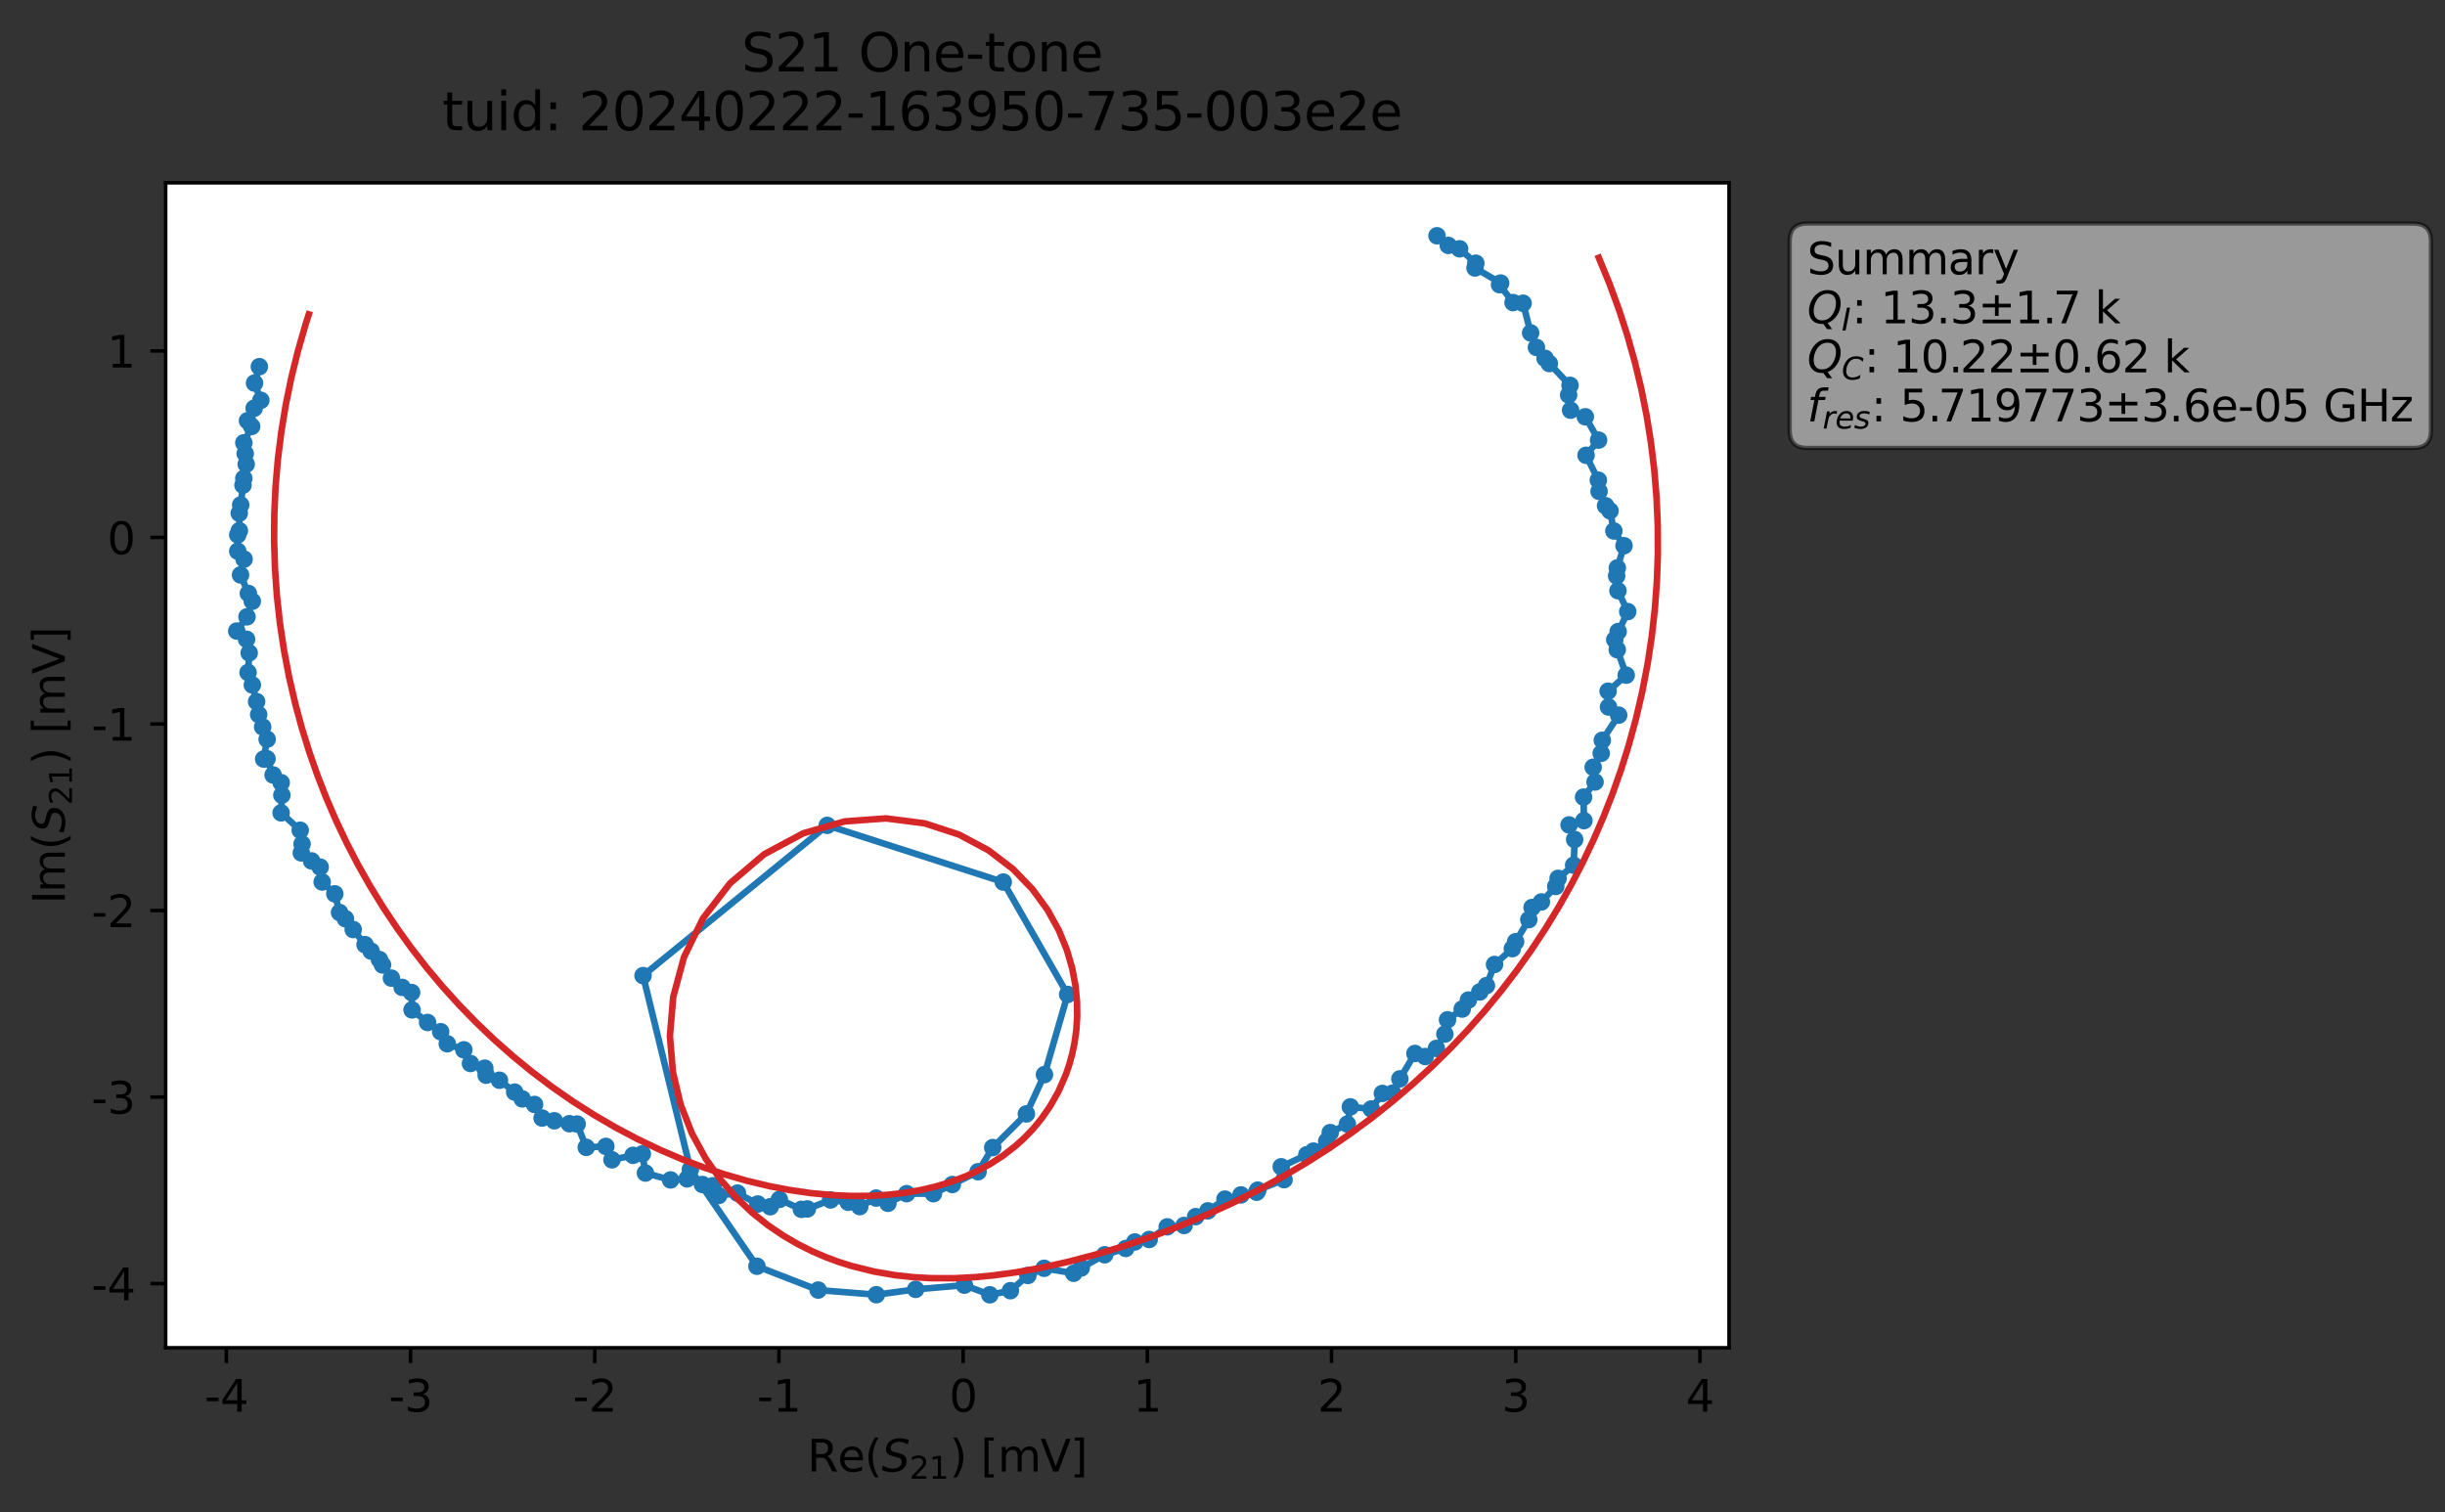 <?xml version="1.0" encoding="utf-8" standalone="no"?>
<!DOCTYPE svg PUBLIC "-//W3C//DTD SVG 1.1//EN"
  "http://www.w3.org/Graphics/SVG/1.1/DTD/svg11.dtd">
<svg xmlns:xlink="http://www.w3.org/1999/xlink" width="558.524pt" height="345.428pt" viewBox="0 0 558.524 345.428" xmlns="http://www.w3.org/2000/svg" version="1.1">
 <rect x="0" y="0" width="558.524" height="345.428" fill="#333333" stroke="none"/>
 <defs>
  <style type="text/css">*{stroke-linejoin: round; stroke-linecap: butt}</style>
 </defs>
 <g id="figure_1">
  <g id="patch_1">
   <path d="M 0 345.428 
L 558.524 345.428 
L 558.524 -0 
L 0 -0 
L 0 345.428 
z
" style="fill: none; opacity: 0"/>
  </g>
  <g id="axes_1">
   <g id="patch_2">
    <path d="M 37.848 307.872 
L 394.968 307.872 
L 394.968 41.76 
L 37.848 41.76 
z
" style="fill: #ffffff"/>
   </g>
   <g id="matplotlib.axis_1">
    <g id="xtick_1">
     <g id="line2d_1">
      <defs>
       <path id="m5b43b25c8e" d="M 0 0 
L 0 3.5 
" style="stroke: #000000; stroke-width: 0.8"/>
      </defs>
      <g>
       <use xlink:href="#m5b43b25c8e" x="51.704" y="307.872" style="stroke: #000000; stroke-width: 0.8"/>
      </g>
     </g>
     <g id="text_1">
      <!-- -4 -->
      <g transform="translate(46.719 322.47) scale(0.1 -0.1)">
       <defs>
        <path id="DejaVuSans-2d" d="M 313 2009 
L 1997 2009 
L 1997 1497 
L 313 1497 
L 313 2009 
z
" transform="scale(0.016)"/>
        <path id="DejaVuSans-34" d="M 2419 4116 
L 825 1625 
L 2419 1625 
L 2419 4116 
z
M 2253 4666 
L 3047 4666 
L 3047 1625 
L 3713 1625 
L 3713 1100 
L 3047 1100 
L 3047 0 
L 2419 0 
L 2419 1100 
L 313 1100 
L 313 1709 
L 2253 4666 
z
" transform="scale(0.016)"/>
       </defs>
       <use xlink:href="#DejaVuSans-2d"/>
       <use xlink:href="#DejaVuSans-34" x="36.084"/>
      </g>
     </g>
    </g>
    <g id="xtick_2">
     <g id="line2d_2">
      <g>
       <use xlink:href="#m5b43b25c8e" x="93.782" y="307.872" style="stroke: #000000; stroke-width: 0.8"/>
      </g>
     </g>
     <g id="text_2">
      <!-- -3 -->
      <g transform="translate(88.796 322.47) scale(0.1 -0.1)">
       <defs>
        <path id="DejaVuSans-33" d="M 2597 2516 
Q 3050 2419 3304 2112 
Q 3559 1806 3559 1356 
Q 3559 666 3084 287 
Q 2609 -91 1734 -91 
Q 1441 -91 1130 -33 
Q 819 25 488 141 
L 488 750 
Q 750 597 1062 519 
Q 1375 441 1716 441 
Q 2309 441 2620 675 
Q 2931 909 2931 1356 
Q 2931 1769 2642 2001 
Q 2353 2234 1838 2234 
L 1294 2234 
L 1294 2753 
L 1863 2753 
Q 2328 2753 2575 2939 
Q 2822 3125 2822 3475 
Q 2822 3834 2567 4026 
Q 2313 4219 1838 4219 
Q 1578 4219 1281 4162 
Q 984 4106 628 3988 
L 628 4550 
Q 988 4650 1302 4700 
Q 1616 4750 1894 4750 
Q 2613 4750 3031 4423 
Q 3450 4097 3450 3541 
Q 3450 3153 3228 2886 
Q 3006 2619 2597 2516 
z
" transform="scale(0.016)"/>
       </defs>
       <use xlink:href="#DejaVuSans-2d"/>
       <use xlink:href="#DejaVuSans-33" x="36.084"/>
      </g>
     </g>
    </g>
    <g id="xtick_3">
     <g id="line2d_3">
      <g>
       <use xlink:href="#m5b43b25c8e" x="135.859" y="307.872" style="stroke: #000000; stroke-width: 0.8"/>
      </g>
     </g>
     <g id="text_3">
      <!-- -2 -->
      <g transform="translate(130.874 322.47) scale(0.1 -0.1)">
       <defs>
        <path id="DejaVuSans-32" d="M 1228 531 
L 3431 531 
L 3431 0 
L 469 0 
L 469 531 
Q 828 903 1448 1529 
Q 2069 2156 2228 2338 
Q 2531 2678 2651 2914 
Q 2772 3150 2772 3378 
Q 2772 3750 2511 3984 
Q 2250 4219 1831 4219 
Q 1534 4219 1204 4116 
Q 875 4013 500 3803 
L 500 4441 
Q 881 4594 1212 4672 
Q 1544 4750 1819 4750 
Q 2544 4750 2975 4387 
Q 3406 4025 3406 3419 
Q 3406 3131 3298 2873 
Q 3191 2616 2906 2266 
Q 2828 2175 2409 1742 
Q 1991 1309 1228 531 
z
" transform="scale(0.016)"/>
       </defs>
       <use xlink:href="#DejaVuSans-2d"/>
       <use xlink:href="#DejaVuSans-32" x="36.084"/>
      </g>
     </g>
    </g>
    <g id="xtick_4">
     <g id="line2d_4">
      <g>
       <use xlink:href="#m5b43b25c8e" x="177.937" y="307.872" style="stroke: #000000; stroke-width: 0.8"/>
      </g>
     </g>
     <g id="text_4">
      <!-- -1 -->
      <g transform="translate(172.951 322.47) scale(0.1 -0.1)">
       <defs>
        <path id="DejaVuSans-31" d="M 794 531 
L 1825 531 
L 1825 4091 
L 703 3866 
L 703 4441 
L 1819 4666 
L 2450 4666 
L 2450 531 
L 3481 531 
L 3481 0 
L 794 0 
L 794 531 
z
" transform="scale(0.016)"/>
       </defs>
       <use xlink:href="#DejaVuSans-2d"/>
       <use xlink:href="#DejaVuSans-31" x="36.084"/>
      </g>
     </g>
    </g>
    <g id="xtick_5">
     <g id="line2d_5">
      <g>
       <use xlink:href="#m5b43b25c8e" x="220.014" y="307.872" style="stroke: #000000; stroke-width: 0.8"/>
      </g>
     </g>
     <g id="text_5">
      <!-- 0 -->
      <g transform="translate(216.833 322.47) scale(0.1 -0.1)">
       <defs>
        <path id="DejaVuSans-30" d="M 2034 4250 
Q 1547 4250 1301 3770 
Q 1056 3291 1056 2328 
Q 1056 1369 1301 889 
Q 1547 409 2034 409 
Q 2525 409 2770 889 
Q 3016 1369 3016 2328 
Q 3016 3291 2770 3770 
Q 2525 4250 2034 4250 
z
M 2034 4750 
Q 2819 4750 3233 4129 
Q 3647 3509 3647 2328 
Q 3647 1150 3233 529 
Q 2819 -91 2034 -91 
Q 1250 -91 836 529 
Q 422 1150 422 2328 
Q 422 3509 836 4129 
Q 1250 4750 2034 4750 
z
" transform="scale(0.016)"/>
       </defs>
       <use xlink:href="#DejaVuSans-30"/>
      </g>
     </g>
    </g>
    <g id="xtick_6">
     <g id="line2d_6">
      <g>
       <use xlink:href="#m5b43b25c8e" x="262.092" y="307.872" style="stroke: #000000; stroke-width: 0.8"/>
      </g>
     </g>
     <g id="text_6">
      <!-- 1 -->
      <g transform="translate(258.91 322.47) scale(0.1 -0.1)">
       <use xlink:href="#DejaVuSans-31"/>
      </g>
     </g>
    </g>
    <g id="xtick_7">
     <g id="line2d_7">
      <g>
       <use xlink:href="#m5b43b25c8e" x="304.169" y="307.872" style="stroke: #000000; stroke-width: 0.8"/>
      </g>
     </g>
     <g id="text_7">
      <!-- 2 -->
      <g transform="translate(300.988 322.47) scale(0.1 -0.1)">
       <use xlink:href="#DejaVuSans-32"/>
      </g>
     </g>
    </g>
    <g id="xtick_8">
     <g id="line2d_8">
      <g>
       <use xlink:href="#m5b43b25c8e" x="346.247" y="307.872" style="stroke: #000000; stroke-width: 0.8"/>
      </g>
     </g>
     <g id="text_8">
      <!-- 3 -->
      <g transform="translate(343.065 322.47) scale(0.1 -0.1)">
       <use xlink:href="#DejaVuSans-33"/>
      </g>
     </g>
    </g>
    <g id="xtick_9">
     <g id="line2d_9">
      <g>
       <use xlink:href="#m5b43b25c8e" x="388.324" y="307.872" style="stroke: #000000; stroke-width: 0.8"/>
      </g>
     </g>
     <g id="text_9">
      <!-- 4 -->
      <g transform="translate(385.143 322.47) scale(0.1 -0.1)">
       <use xlink:href="#DejaVuSans-34"/>
      </g>
     </g>
    </g>
    <g id="text_10">
     <!-- Re$(S_{21})$ [mV] -->
     <g transform="translate(184.408 336.149) scale(0.1 -0.1)">
      <defs>
       <path id="DejaVuSans-52" d="M 2841 2188 
Q 3044 2119 3236 1894 
Q 3428 1669 3622 1275 
L 4263 0 
L 3584 0 
L 2988 1197 
Q 2756 1666 2539 1819 
Q 2322 1972 1947 1972 
L 1259 1972 
L 1259 0 
L 628 0 
L 628 4666 
L 2053 4666 
Q 2853 4666 3247 4331 
Q 3641 3997 3641 3322 
Q 3641 2881 3436 2590 
Q 3231 2300 2841 2188 
z
M 1259 4147 
L 1259 2491 
L 2053 2491 
Q 2509 2491 2742 2702 
Q 2975 2913 2975 3322 
Q 2975 3731 2742 3939 
Q 2509 4147 2053 4147 
L 1259 4147 
z
" transform="scale(0.016)"/>
       <path id="DejaVuSans-65" d="M 3597 1894 
L 3597 1613 
L 953 1613 
Q 991 1019 1311 708 
Q 1631 397 2203 397 
Q 2534 397 2845 478 
Q 3156 559 3463 722 
L 3463 178 
Q 3153 47 2828 -22 
Q 2503 -91 2169 -91 
Q 1331 -91 842 396 
Q 353 884 353 1716 
Q 353 2575 817 3079 
Q 1281 3584 2069 3584 
Q 2775 3584 3186 3129 
Q 3597 2675 3597 1894 
z
M 3022 2063 
Q 3016 2534 2758 2815 
Q 2500 3097 2075 3097 
Q 1594 3097 1305 2825 
Q 1016 2553 972 2059 
L 3022 2063 
z
" transform="scale(0.016)"/>
       <path id="DejaVuSans-28" d="M 1984 4856 
Q 1566 4138 1362 3434 
Q 1159 2731 1159 2009 
Q 1159 1288 1364 580 
Q 1569 -128 1984 -844 
L 1484 -844 
Q 1016 -109 783 600 
Q 550 1309 550 2009 
Q 550 2706 781 3412 
Q 1013 4119 1484 4856 
L 1984 4856 
z
" transform="scale(0.016)"/>
       <path id="DejaVuSans-Oblique-53" d="M 3859 4513 
L 3738 3897 
Q 3422 4066 3111 4152 
Q 2800 4238 2509 4238 
Q 1944 4238 1609 3991 
Q 1275 3744 1275 3334 
Q 1275 3109 1398 2989 
Q 1522 2869 2034 2731 
L 2413 2638 
Q 3053 2472 3303 2217 
Q 3553 1963 3553 1503 
Q 3553 797 2998 353 
Q 2444 -91 1538 -91 
Q 1166 -91 791 -17 
Q 416 56 38 206 
L 166 856 
Q 513 641 861 531 
Q 1209 422 1556 422 
Q 2147 422 2503 684 
Q 2859 947 2859 1369 
Q 2859 1650 2717 1795 
Q 2575 1941 2106 2059 
L 1728 2156 
Q 1081 2325 845 2545 
Q 609 2766 609 3163 
Q 609 3859 1145 4304 
Q 1681 4750 2541 4750 
Q 2875 4750 3203 4690 
Q 3531 4631 3859 4513 
z
" transform="scale(0.016)"/>
       <path id="DejaVuSans-29" d="M 513 4856 
L 1013 4856 
Q 1481 4119 1714 3412 
Q 1947 2706 1947 2009 
Q 1947 1309 1714 600 
Q 1481 -109 1013 -844 
L 513 -844 
Q 928 -128 1133 580 
Q 1338 1288 1338 2009 
Q 1338 2731 1133 3434 
Q 928 4138 513 4856 
z
" transform="scale(0.016)"/>
       <path id="DejaVuSans-20" transform="scale(0.016)"/>
       <path id="DejaVuSans-5b" d="M 550 4863 
L 1875 4863 
L 1875 4416 
L 1125 4416 
L 1125 -397 
L 1875 -397 
L 1875 -844 
L 550 -844 
L 550 4863 
z
" transform="scale(0.016)"/>
       <path id="DejaVuSans-6d" d="M 3328 2828 
Q 3544 3216 3844 3400 
Q 4144 3584 4550 3584 
Q 5097 3584 5394 3201 
Q 5691 2819 5691 2113 
L 5691 0 
L 5113 0 
L 5113 2094 
Q 5113 2597 4934 2840 
Q 4756 3084 4391 3084 
Q 3944 3084 3684 2787 
Q 3425 2491 3425 1978 
L 3425 0 
L 2847 0 
L 2847 2094 
Q 2847 2600 2669 2842 
Q 2491 3084 2119 3084 
Q 1678 3084 1418 2786 
Q 1159 2488 1159 1978 
L 1159 0 
L 581 0 
L 581 3500 
L 1159 3500 
L 1159 2956 
Q 1356 3278 1631 3431 
Q 1906 3584 2284 3584 
Q 2666 3584 2933 3390 
Q 3200 3197 3328 2828 
z
" transform="scale(0.016)"/>
       <path id="DejaVuSans-56" d="M 1831 0 
L 50 4666 
L 709 4666 
L 2188 738 
L 3669 4666 
L 4325 4666 
L 2547 0 
L 1831 0 
z
" transform="scale(0.016)"/>
       <path id="DejaVuSans-5d" d="M 1947 4863 
L 1947 -844 
L 622 -844 
L 622 -397 
L 1369 -397 
L 1369 4416 
L 622 4416 
L 622 4863 
L 1947 4863 
z
" transform="scale(0.016)"/>
      </defs>
      <use xlink:href="#DejaVuSans-52" transform="translate(0 0.016)"/>
      <use xlink:href="#DejaVuSans-65" transform="translate(69.482 0.016)"/>
      <use xlink:href="#DejaVuSans-28" transform="translate(131.006 0.016)"/>
      <use xlink:href="#DejaVuSans-Oblique-53" transform="translate(170.02 0.016)"/>
      <use xlink:href="#DejaVuSans-32" transform="translate(233.496 -16.391) scale(0.7)"/>
      <use xlink:href="#DejaVuSans-31" transform="translate(278.032 -16.391) scale(0.7)"/>
      <use xlink:href="#DejaVuSans-29" transform="translate(325.303 0.016)"/>
      <use xlink:href="#DejaVuSans-20" transform="translate(364.316 0.016)"/>
      <use xlink:href="#DejaVuSans-5b" transform="translate(396.104 0.016)"/>
      <use xlink:href="#DejaVuSans-6d" transform="translate(435.117 0.016)"/>
      <use xlink:href="#DejaVuSans-56" transform="translate(532.529 0.016)"/>
      <use xlink:href="#DejaVuSans-5d" transform="translate(600.938 0.016)"/>
     </g>
    </g>
   </g>
   <g id="matplotlib.axis_2">
    <g id="ytick_1">
     <g id="line2d_10">
      <defs>
       <path id="m458cf217fd" d="M 0 0 
L -3.5 0 
" style="stroke: #000000; stroke-width: 0.8"/>
      </defs>
      <g>
       <use xlink:href="#m458cf217fd" x="37.848" y="293.22" style="stroke: #000000; stroke-width: 0.8"/>
      </g>
     </g>
     <g id="text_11">
      <!-- -4 -->
      <g transform="translate(20.878 297.019) scale(0.1 -0.1)">
       <use xlink:href="#DejaVuSans-2d"/>
       <use xlink:href="#DejaVuSans-34" x="36.084"/>
      </g>
     </g>
    </g>
    <g id="ytick_2">
     <g id="line2d_11">
      <g>
       <use xlink:href="#m458cf217fd" x="37.848" y="250.608" style="stroke: #000000; stroke-width: 0.8"/>
      </g>
     </g>
     <g id="text_12">
      <!-- -3 -->
      <g transform="translate(20.878 254.408) scale(0.1 -0.1)">
       <use xlink:href="#DejaVuSans-2d"/>
       <use xlink:href="#DejaVuSans-33" x="36.084"/>
      </g>
     </g>
    </g>
    <g id="ytick_3">
     <g id="line2d_12">
      <g>
       <use xlink:href="#m458cf217fd" x="37.848" y="207.997" style="stroke: #000000; stroke-width: 0.8"/>
      </g>
     </g>
     <g id="text_13">
      <!-- -2 -->
      <g transform="translate(20.878 211.796) scale(0.1 -0.1)">
       <use xlink:href="#DejaVuSans-2d"/>
       <use xlink:href="#DejaVuSans-32" x="36.084"/>
      </g>
     </g>
    </g>
    <g id="ytick_4">
     <g id="line2d_13">
      <g>
       <use xlink:href="#m458cf217fd" x="37.848" y="165.385" style="stroke: #000000; stroke-width: 0.8"/>
      </g>
     </g>
     <g id="text_14">
      <!-- -1 -->
      <g transform="translate(20.878 169.184) scale(0.1 -0.1)">
       <use xlink:href="#DejaVuSans-2d"/>
       <use xlink:href="#DejaVuSans-31" x="36.084"/>
      </g>
     </g>
    </g>
    <g id="ytick_5">
     <g id="line2d_14">
      <g>
       <use xlink:href="#m458cf217fd" x="37.848" y="122.773" style="stroke: #000000; stroke-width: 0.8"/>
      </g>
     </g>
     <g id="text_15">
      <!-- 0 -->
      <g transform="translate(24.486 126.572) scale(0.1 -0.1)">
       <use xlink:href="#DejaVuSans-30"/>
      </g>
     </g>
    </g>
    <g id="ytick_6">
     <g id="line2d_15">
      <g>
       <use xlink:href="#m458cf217fd" x="37.848" y="80.161" style="stroke: #000000; stroke-width: 0.8"/>
      </g>
     </g>
     <g id="text_16">
      <!-- 1 -->
      <g transform="translate(24.486 83.961) scale(0.1 -0.1)">
       <use xlink:href="#DejaVuSans-31"/>
      </g>
     </g>
    </g>
    <g id="text_17">
     <!-- Im$(S_{21})$ [mV] -->
     <g transform="translate(14.798 206.466) rotate(-90) scale(0.1 -0.1)">
      <defs>
       <path id="DejaVuSans-49" d="M 628 4666 
L 1259 4666 
L 1259 0 
L 628 0 
L 628 4666 
z
" transform="scale(0.016)"/>
      </defs>
      <use xlink:href="#DejaVuSans-49" transform="translate(0 0.016)"/>
      <use xlink:href="#DejaVuSans-6d" transform="translate(25.867 0.016)"/>
      <use xlink:href="#DejaVuSans-28" transform="translate(123.279 0.016)"/>
      <use xlink:href="#DejaVuSans-Oblique-53" transform="translate(162.293 0.016)"/>
      <use xlink:href="#DejaVuSans-32" transform="translate(225.77 -16.391) scale(0.7)"/>
      <use xlink:href="#DejaVuSans-31" transform="translate(270.306 -16.391) scale(0.7)"/>
      <use xlink:href="#DejaVuSans-29" transform="translate(317.576 0.016)"/>
      <use xlink:href="#DejaVuSans-20" transform="translate(356.59 0.016)"/>
      <use xlink:href="#DejaVuSans-5b" transform="translate(388.377 0.016)"/>
      <use xlink:href="#DejaVuSans-6d" transform="translate(427.391 0.016)"/>
      <use xlink:href="#DejaVuSans-56" transform="translate(524.803 0.016)"/>
      <use xlink:href="#DejaVuSans-5d" transform="translate(593.211 0.016)"/>
     </g>
    </g>
   </g>
   <g id="line2d_16">
    <path d="M 328.263 53.856 
L 330.847 56.059 
L 333.428 56.838 
L 337.13 60.13 
L 336.945 61.215 
L 342.8 64.657 
L 342.548 65.032 
L 345.634 69.121 
L 347.926 69.274 
L 349.652 76.046 
L 350.975 79.36 
L 353.922 83.05 
L 358.647 88.025 
L 358.333 90.226 
L 358.779 93.703 
L 362.146 95.209 
L 365.175 100.535 
L 362.312 104.004 
L 365.114 109.687 
L 365.286 112.243 
L 366.769 115.527 
L 367.787 116.693 
L 368.668 121.293 
L 370.983 124.662 
L 369.458 129.728 
L 369.298 131.563 
L 369.594 134.929 
L 371.832 139.71 
L 368.866 146.128 
L 369.439 148.409 
L 371.485 154.228 
L 367.35 157.892 
L 367.441 161.501 
L 369.765 163.368 
L 366.021 169.103 
L 365.772 172.084 
L 363.938 175.26 
L 364.368 178.63 
L 361.745 182.086 
L 361.822 187.462 
L 358.435 188.439 
L 359.706 191.769 
L 359.479 197.632 
L 355.923 200.646 
L 355.389 202.489 
L 352.113 206.036 
L 349.983 207.304 
L 349.235 210.073 
L 346.222 215.125 
L 345.472 216.702 
L 341.406 220.319 
L 339.558 225.15 
L 338.026 226.602 
L 335.442 228.444 
L 334.019 230.503 
L 330.663 232.96 
L 330.059 236.224 
L 328.125 239.497 
L 325.567 241.348 
L 323.219 240.649 
L 319.78 246.448 
L 318.153 249.708 
L 315.786 249.776 
L 313.253 253.325 
L 308.469 252.844 
L 307.789 256.776 
L 303.876 258.721 
L 303.069 260.709 
L 300.041 262.95 
L 298.528 263.778 
L 292.675 266.531 
L 293.329 269.474 
L 287.317 271.871 
L 287.064 272.338 
L 283.475 272.959 
L 279.825 273.915 
L 275.93 276.6 
L 273.137 277.92 
L 270.491 279.938 
L 266.629 280.254 
L 262.516 283.142 
L 259.237 283.704 
L 257.157 285.193 
L 252.352 286.63 
L 246.997 289.638 
L 245.273 290.853 
L 238.515 289.723 
L 234.803 291.357 
L 230.812 294.836 
L 226.112 295.776 
L 220.305 293.577 
L 209.168 294.533 
L 200.187 295.754 
L 186.903 294.695 
L 172.917 289.255 
L 157.713 267.12 
L 146.895 222.863 
L 188.972 188.544 
L 229.183 201.488 
L 243.889 227.164 
L 238.593 245.477 
L 234.463 254.449 
L 226.775 262.146 
L 223.423 267.658 
L 213.236 272.68 
L 207.106 272.671 
L 202.837 274.872 
L 200.139 273.684 
L 196.398 275.628 
L 193.766 274.636 
L 189.736 274.11 
L 184.438 276.157 
L 183.057 276.25 
L 178.033 273.996 
L 175.947 275.656 
L 173.103 275.039 
L 168.468 272.549 
L 164.168 273.092 
L 162.87 270.862 
L 160.467 270.579 
L 156.962 269.295 
L 153.181 269.535 
L 147.44 267.962 
L 146.732 263.583 
L 144.615 263.916 
L 139.793 264.935 
L 138.399 261.874 
L 133.923 262.094 
L 131.838 256.773 
L 130.061 256.691 
L 123.834 255.396 
L 122.112 252.298 
L 119.304 251.022 
L 117.576 249.476 
L 114.093 246.761 
L 111.055 245.614 
L 110.75 244.006 
L 107.473 242.939 
L 105.958 239.816 
L 102.172 238.427 
L 100.666 235.679 
L 97.676 233.569 
L 94.131 230.697 
L 94.031 226.727 
L 91.859 225.547 
L 89.415 223.439 
L 86.677 219.192 
L 83.388 215.795 
L 80.686 212.337 
L 78.91 209.867 
L 77.562 208.44 
L 76.485 204.184 
L 73.591 201.472 
L 73.141 198.078 
L 71.169 196.66 
L 68.828 194.826 
L 69.005 192.805 
L 68.582 189.657 
L 64.215 185.686 
L 64.388 181.64 
L 64.24 178.79 
L 62.387 177.03 
L 60.996 173.328 
L 60.233 173.391 
L 61.025 168.867 
L 59.087 163.232 
L 58.621 160.272 
L 57.639 156.462 
L 56.671 153.621 
L 56.922 149.145 
L 56.322 146.033 
L 54.081 144.157 
L 56.42 140.906 
L 57.634 137.349 
L 56.734 135.56 
L 54.947 131.328 
L 55.759 127.727 
L 54.314 125.92 
L 54.31 122.177 
L 54.674 121.226 
L 54.655 117.233 
L 54.984 115.343 
L 55.697 109.284 
L 56.241 106.051 
L 55.701 101.157 
L 57.486 97.407 
L 56.538 96.106 
L 58.052 93.267 
L 59.589 91.442 
L 58.15 87.506 
L 59.247 83.76 
L 59.247 83.76 
" clip-path="url(#peba18173df)" style="fill: none; stroke: #1f77b4; stroke-width: 1.5; stroke-linecap: square"/>
    <defs>
     <path id="mb467f5197c" d="M 0 1.5 
C 0.398 1.5 0.779 1.342 1.061 1.061 
C 1.342 0.779 1.5 0.398 1.5 0 
C 1.5 -0.398 1.342 -0.779 1.061 -1.061 
C 0.779 -1.342 0.398 -1.5 0 -1.5 
C -0.398 -1.5 -0.779 -1.342 -1.061 -1.061 
C -1.342 -0.779 -1.5 -0.398 -1.5 0 
C -1.5 0.398 -1.342 0.779 -1.061 1.061 
C -0.779 1.342 -0.398 1.5 0 1.5 
z
" style="stroke: #1f77b4"/>
    </defs>
    <g clip-path="url(#peba18173df)">
     <use xlink:href="#mb467f5197c" x="328.263" y="53.856" style="fill: #1f77b4; stroke: #1f77b4"/>
     <use xlink:href="#mb467f5197c" x="330.847" y="56.059" style="fill: #1f77b4; stroke: #1f77b4"/>
     <use xlink:href="#mb467f5197c" x="333.428" y="56.838" style="fill: #1f77b4; stroke: #1f77b4"/>
     <use xlink:href="#mb467f5197c" x="337.13" y="60.13" style="fill: #1f77b4; stroke: #1f77b4"/>
     <use xlink:href="#mb467f5197c" x="336.945" y="61.215" style="fill: #1f77b4; stroke: #1f77b4"/>
     <use xlink:href="#mb467f5197c" x="342.8" y="64.657" style="fill: #1f77b4; stroke: #1f77b4"/>
     <use xlink:href="#mb467f5197c" x="342.548" y="65.032" style="fill: #1f77b4; stroke: #1f77b4"/>
     <use xlink:href="#mb467f5197c" x="345.634" y="69.121" style="fill: #1f77b4; stroke: #1f77b4"/>
     <use xlink:href="#mb467f5197c" x="347.926" y="69.274" style="fill: #1f77b4; stroke: #1f77b4"/>
     <use xlink:href="#mb467f5197c" x="349.652" y="76.046" style="fill: #1f77b4; stroke: #1f77b4"/>
     <use xlink:href="#mb467f5197c" x="350.975" y="79.36" style="fill: #1f77b4; stroke: #1f77b4"/>
     <use xlink:href="#mb467f5197c" x="352.944" y="81.852" style="fill: #1f77b4; stroke: #1f77b4"/>
     <use xlink:href="#mb467f5197c" x="353.922" y="83.05" style="fill: #1f77b4; stroke: #1f77b4"/>
     <use xlink:href="#mb467f5197c" x="358.647" y="88.025" style="fill: #1f77b4; stroke: #1f77b4"/>
     <use xlink:href="#mb467f5197c" x="358.333" y="90.226" style="fill: #1f77b4; stroke: #1f77b4"/>
     <use xlink:href="#mb467f5197c" x="358.779" y="93.703" style="fill: #1f77b4; stroke: #1f77b4"/>
     <use xlink:href="#mb467f5197c" x="362.146" y="95.209" style="fill: #1f77b4; stroke: #1f77b4"/>
     <use xlink:href="#mb467f5197c" x="365.175" y="100.535" style="fill: #1f77b4; stroke: #1f77b4"/>
     <use xlink:href="#mb467f5197c" x="362.312" y="104.004" style="fill: #1f77b4; stroke: #1f77b4"/>
     <use xlink:href="#mb467f5197c" x="365.114" y="109.687" style="fill: #1f77b4; stroke: #1f77b4"/>
     <use xlink:href="#mb467f5197c" x="365.286" y="112.243" style="fill: #1f77b4; stroke: #1f77b4"/>
     <use xlink:href="#mb467f5197c" x="366.769" y="115.527" style="fill: #1f77b4; stroke: #1f77b4"/>
     <use xlink:href="#mb467f5197c" x="367.787" y="116.693" style="fill: #1f77b4; stroke: #1f77b4"/>
     <use xlink:href="#mb467f5197c" x="368.668" y="121.293" style="fill: #1f77b4; stroke: #1f77b4"/>
     <use xlink:href="#mb467f5197c" x="370.983" y="124.662" style="fill: #1f77b4; stroke: #1f77b4"/>
     <use xlink:href="#mb467f5197c" x="369.458" y="129.728" style="fill: #1f77b4; stroke: #1f77b4"/>
     <use xlink:href="#mb467f5197c" x="369.298" y="131.563" style="fill: #1f77b4; stroke: #1f77b4"/>
     <use xlink:href="#mb467f5197c" x="369.594" y="134.929" style="fill: #1f77b4; stroke: #1f77b4"/>
     <use xlink:href="#mb467f5197c" x="371.832" y="139.71" style="fill: #1f77b4; stroke: #1f77b4"/>
     <use xlink:href="#mb467f5197c" x="369.645" y="144.271" style="fill: #1f77b4; stroke: #1f77b4"/>
     <use xlink:href="#mb467f5197c" x="368.866" y="146.128" style="fill: #1f77b4; stroke: #1f77b4"/>
     <use xlink:href="#mb467f5197c" x="369.439" y="148.409" style="fill: #1f77b4; stroke: #1f77b4"/>
     <use xlink:href="#mb467f5197c" x="371.485" y="154.228" style="fill: #1f77b4; stroke: #1f77b4"/>
     <use xlink:href="#mb467f5197c" x="367.35" y="157.892" style="fill: #1f77b4; stroke: #1f77b4"/>
     <use xlink:href="#mb467f5197c" x="367.441" y="161.501" style="fill: #1f77b4; stroke: #1f77b4"/>
     <use xlink:href="#mb467f5197c" x="369.765" y="163.368" style="fill: #1f77b4; stroke: #1f77b4"/>
     <use xlink:href="#mb467f5197c" x="366.021" y="169.103" style="fill: #1f77b4; stroke: #1f77b4"/>
     <use xlink:href="#mb467f5197c" x="365.772" y="172.084" style="fill: #1f77b4; stroke: #1f77b4"/>
     <use xlink:href="#mb467f5197c" x="363.938" y="175.26" style="fill: #1f77b4; stroke: #1f77b4"/>
     <use xlink:href="#mb467f5197c" x="364.368" y="178.63" style="fill: #1f77b4; stroke: #1f77b4"/>
     <use xlink:href="#mb467f5197c" x="361.745" y="182.086" style="fill: #1f77b4; stroke: #1f77b4"/>
     <use xlink:href="#mb467f5197c" x="361.822" y="187.462" style="fill: #1f77b4; stroke: #1f77b4"/>
     <use xlink:href="#mb467f5197c" x="358.435" y="188.439" style="fill: #1f77b4; stroke: #1f77b4"/>
     <use xlink:href="#mb467f5197c" x="359.706" y="191.769" style="fill: #1f77b4; stroke: #1f77b4"/>
     <use xlink:href="#mb467f5197c" x="359.479" y="197.632" style="fill: #1f77b4; stroke: #1f77b4"/>
     <use xlink:href="#mb467f5197c" x="355.923" y="200.646" style="fill: #1f77b4; stroke: #1f77b4"/>
     <use xlink:href="#mb467f5197c" x="355.389" y="202.489" style="fill: #1f77b4; stroke: #1f77b4"/>
     <use xlink:href="#mb467f5197c" x="352.113" y="206.036" style="fill: #1f77b4; stroke: #1f77b4"/>
     <use xlink:href="#mb467f5197c" x="349.983" y="207.304" style="fill: #1f77b4; stroke: #1f77b4"/>
     <use xlink:href="#mb467f5197c" x="349.235" y="210.073" style="fill: #1f77b4; stroke: #1f77b4"/>
     <use xlink:href="#mb467f5197c" x="346.222" y="215.125" style="fill: #1f77b4; stroke: #1f77b4"/>
     <use xlink:href="#mb467f5197c" x="345.472" y="216.702" style="fill: #1f77b4; stroke: #1f77b4"/>
     <use xlink:href="#mb467f5197c" x="341.406" y="220.319" style="fill: #1f77b4; stroke: #1f77b4"/>
     <use xlink:href="#mb467f5197c" x="339.558" y="225.15" style="fill: #1f77b4; stroke: #1f77b4"/>
     <use xlink:href="#mb467f5197c" x="338.026" y="226.602" style="fill: #1f77b4; stroke: #1f77b4"/>
     <use xlink:href="#mb467f5197c" x="335.442" y="228.444" style="fill: #1f77b4; stroke: #1f77b4"/>
     <use xlink:href="#mb467f5197c" x="334.019" y="230.503" style="fill: #1f77b4; stroke: #1f77b4"/>
     <use xlink:href="#mb467f5197c" x="330.663" y="232.96" style="fill: #1f77b4; stroke: #1f77b4"/>
     <use xlink:href="#mb467f5197c" x="330.059" y="236.224" style="fill: #1f77b4; stroke: #1f77b4"/>
     <use xlink:href="#mb467f5197c" x="328.125" y="239.497" style="fill: #1f77b4; stroke: #1f77b4"/>
     <use xlink:href="#mb467f5197c" x="325.567" y="241.348" style="fill: #1f77b4; stroke: #1f77b4"/>
     <use xlink:href="#mb467f5197c" x="323.219" y="240.649" style="fill: #1f77b4; stroke: #1f77b4"/>
     <use xlink:href="#mb467f5197c" x="319.78" y="246.448" style="fill: #1f77b4; stroke: #1f77b4"/>
     <use xlink:href="#mb467f5197c" x="318.153" y="249.708" style="fill: #1f77b4; stroke: #1f77b4"/>
     <use xlink:href="#mb467f5197c" x="315.786" y="249.776" style="fill: #1f77b4; stroke: #1f77b4"/>
     <use xlink:href="#mb467f5197c" x="313.253" y="253.325" style="fill: #1f77b4; stroke: #1f77b4"/>
     <use xlink:href="#mb467f5197c" x="308.469" y="252.844" style="fill: #1f77b4; stroke: #1f77b4"/>
     <use xlink:href="#mb467f5197c" x="307.789" y="256.776" style="fill: #1f77b4; stroke: #1f77b4"/>
     <use xlink:href="#mb467f5197c" x="303.876" y="258.721" style="fill: #1f77b4; stroke: #1f77b4"/>
     <use xlink:href="#mb467f5197c" x="303.069" y="260.709" style="fill: #1f77b4; stroke: #1f77b4"/>
     <use xlink:href="#mb467f5197c" x="300.041" y="262.95" style="fill: #1f77b4; stroke: #1f77b4"/>
     <use xlink:href="#mb467f5197c" x="298.528" y="263.778" style="fill: #1f77b4; stroke: #1f77b4"/>
     <use xlink:href="#mb467f5197c" x="292.675" y="266.531" style="fill: #1f77b4; stroke: #1f77b4"/>
     <use xlink:href="#mb467f5197c" x="293.329" y="269.474" style="fill: #1f77b4; stroke: #1f77b4"/>
     <use xlink:href="#mb467f5197c" x="287.317" y="271.871" style="fill: #1f77b4; stroke: #1f77b4"/>
     <use xlink:href="#mb467f5197c" x="287.064" y="272.338" style="fill: #1f77b4; stroke: #1f77b4"/>
     <use xlink:href="#mb467f5197c" x="283.475" y="272.959" style="fill: #1f77b4; stroke: #1f77b4"/>
     <use xlink:href="#mb467f5197c" x="279.825" y="273.915" style="fill: #1f77b4; stroke: #1f77b4"/>
     <use xlink:href="#mb467f5197c" x="275.93" y="276.6" style="fill: #1f77b4; stroke: #1f77b4"/>
     <use xlink:href="#mb467f5197c" x="273.137" y="277.92" style="fill: #1f77b4; stroke: #1f77b4"/>
     <use xlink:href="#mb467f5197c" x="270.491" y="279.938" style="fill: #1f77b4; stroke: #1f77b4"/>
     <use xlink:href="#mb467f5197c" x="266.629" y="280.254" style="fill: #1f77b4; stroke: #1f77b4"/>
     <use xlink:href="#mb467f5197c" x="262.516" y="283.142" style="fill: #1f77b4; stroke: #1f77b4"/>
     <use xlink:href="#mb467f5197c" x="259.237" y="283.704" style="fill: #1f77b4; stroke: #1f77b4"/>
     <use xlink:href="#mb467f5197c" x="257.157" y="285.193" style="fill: #1f77b4; stroke: #1f77b4"/>
     <use xlink:href="#mb467f5197c" x="252.352" y="286.63" style="fill: #1f77b4; stroke: #1f77b4"/>
     <use xlink:href="#mb467f5197c" x="246.997" y="289.638" style="fill: #1f77b4; stroke: #1f77b4"/>
     <use xlink:href="#mb467f5197c" x="245.273" y="290.853" style="fill: #1f77b4; stroke: #1f77b4"/>
     <use xlink:href="#mb467f5197c" x="238.515" y="289.723" style="fill: #1f77b4; stroke: #1f77b4"/>
     <use xlink:href="#mb467f5197c" x="234.803" y="291.357" style="fill: #1f77b4; stroke: #1f77b4"/>
     <use xlink:href="#mb467f5197c" x="230.812" y="294.836" style="fill: #1f77b4; stroke: #1f77b4"/>
     <use xlink:href="#mb467f5197c" x="226.112" y="295.776" style="fill: #1f77b4; stroke: #1f77b4"/>
     <use xlink:href="#mb467f5197c" x="220.305" y="293.577" style="fill: #1f77b4; stroke: #1f77b4"/>
     <use xlink:href="#mb467f5197c" x="209.168" y="294.533" style="fill: #1f77b4; stroke: #1f77b4"/>
     <use xlink:href="#mb467f5197c" x="200.187" y="295.754" style="fill: #1f77b4; stroke: #1f77b4"/>
     <use xlink:href="#mb467f5197c" x="186.903" y="294.695" style="fill: #1f77b4; stroke: #1f77b4"/>
     <use xlink:href="#mb467f5197c" x="172.917" y="289.255" style="fill: #1f77b4; stroke: #1f77b4"/>
     <use xlink:href="#mb467f5197c" x="157.713" y="267.12" style="fill: #1f77b4; stroke: #1f77b4"/>
     <use xlink:href="#mb467f5197c" x="146.895" y="222.863" style="fill: #1f77b4; stroke: #1f77b4"/>
     <use xlink:href="#mb467f5197c" x="188.972" y="188.544" style="fill: #1f77b4; stroke: #1f77b4"/>
     <use xlink:href="#mb467f5197c" x="229.183" y="201.488" style="fill: #1f77b4; stroke: #1f77b4"/>
     <use xlink:href="#mb467f5197c" x="243.889" y="227.164" style="fill: #1f77b4; stroke: #1f77b4"/>
     <use xlink:href="#mb467f5197c" x="238.593" y="245.477" style="fill: #1f77b4; stroke: #1f77b4"/>
     <use xlink:href="#mb467f5197c" x="234.463" y="254.449" style="fill: #1f77b4; stroke: #1f77b4"/>
     <use xlink:href="#mb467f5197c" x="226.775" y="262.146" style="fill: #1f77b4; stroke: #1f77b4"/>
     <use xlink:href="#mb467f5197c" x="223.423" y="267.658" style="fill: #1f77b4; stroke: #1f77b4"/>
     <use xlink:href="#mb467f5197c" x="217.549" y="270.58" style="fill: #1f77b4; stroke: #1f77b4"/>
     <use xlink:href="#mb467f5197c" x="213.236" y="272.68" style="fill: #1f77b4; stroke: #1f77b4"/>
     <use xlink:href="#mb467f5197c" x="207.106" y="272.671" style="fill: #1f77b4; stroke: #1f77b4"/>
     <use xlink:href="#mb467f5197c" x="202.837" y="274.872" style="fill: #1f77b4; stroke: #1f77b4"/>
     <use xlink:href="#mb467f5197c" x="200.139" y="273.684" style="fill: #1f77b4; stroke: #1f77b4"/>
     <use xlink:href="#mb467f5197c" x="196.398" y="275.628" style="fill: #1f77b4; stroke: #1f77b4"/>
     <use xlink:href="#mb467f5197c" x="193.766" y="274.636" style="fill: #1f77b4; stroke: #1f77b4"/>
     <use xlink:href="#mb467f5197c" x="189.736" y="274.11" style="fill: #1f77b4; stroke: #1f77b4"/>
     <use xlink:href="#mb467f5197c" x="184.438" y="276.157" style="fill: #1f77b4; stroke: #1f77b4"/>
     <use xlink:href="#mb467f5197c" x="183.057" y="276.25" style="fill: #1f77b4; stroke: #1f77b4"/>
     <use xlink:href="#mb467f5197c" x="178.033" y="273.996" style="fill: #1f77b4; stroke: #1f77b4"/>
     <use xlink:href="#mb467f5197c" x="175.947" y="275.656" style="fill: #1f77b4; stroke: #1f77b4"/>
     <use xlink:href="#mb467f5197c" x="173.103" y="275.039" style="fill: #1f77b4; stroke: #1f77b4"/>
     <use xlink:href="#mb467f5197c" x="168.468" y="272.549" style="fill: #1f77b4; stroke: #1f77b4"/>
     <use xlink:href="#mb467f5197c" x="164.168" y="273.092" style="fill: #1f77b4; stroke: #1f77b4"/>
     <use xlink:href="#mb467f5197c" x="162.87" y="270.862" style="fill: #1f77b4; stroke: #1f77b4"/>
     <use xlink:href="#mb467f5197c" x="160.467" y="270.579" style="fill: #1f77b4; stroke: #1f77b4"/>
     <use xlink:href="#mb467f5197c" x="156.962" y="269.295" style="fill: #1f77b4; stroke: #1f77b4"/>
     <use xlink:href="#mb467f5197c" x="153.181" y="269.535" style="fill: #1f77b4; stroke: #1f77b4"/>
     <use xlink:href="#mb467f5197c" x="147.44" y="267.962" style="fill: #1f77b4; stroke: #1f77b4"/>
     <use xlink:href="#mb467f5197c" x="146.732" y="263.583" style="fill: #1f77b4; stroke: #1f77b4"/>
     <use xlink:href="#mb467f5197c" x="144.615" y="263.916" style="fill: #1f77b4; stroke: #1f77b4"/>
     <use xlink:href="#mb467f5197c" x="139.793" y="264.935" style="fill: #1f77b4; stroke: #1f77b4"/>
     <use xlink:href="#mb467f5197c" x="138.399" y="261.874" style="fill: #1f77b4; stroke: #1f77b4"/>
     <use xlink:href="#mb467f5197c" x="133.923" y="262.094" style="fill: #1f77b4; stroke: #1f77b4"/>
     <use xlink:href="#mb467f5197c" x="131.838" y="256.773" style="fill: #1f77b4; stroke: #1f77b4"/>
     <use xlink:href="#mb467f5197c" x="130.061" y="256.691" style="fill: #1f77b4; stroke: #1f77b4"/>
     <use xlink:href="#mb467f5197c" x="126.633" y="256.027" style="fill: #1f77b4; stroke: #1f77b4"/>
     <use xlink:href="#mb467f5197c" x="123.834" y="255.396" style="fill: #1f77b4; stroke: #1f77b4"/>
     <use xlink:href="#mb467f5197c" x="122.112" y="252.298" style="fill: #1f77b4; stroke: #1f77b4"/>
     <use xlink:href="#mb467f5197c" x="119.304" y="251.022" style="fill: #1f77b4; stroke: #1f77b4"/>
     <use xlink:href="#mb467f5197c" x="117.576" y="249.476" style="fill: #1f77b4; stroke: #1f77b4"/>
     <use xlink:href="#mb467f5197c" x="114.093" y="246.761" style="fill: #1f77b4; stroke: #1f77b4"/>
     <use xlink:href="#mb467f5197c" x="111.055" y="245.614" style="fill: #1f77b4; stroke: #1f77b4"/>
     <use xlink:href="#mb467f5197c" x="110.75" y="244.006" style="fill: #1f77b4; stroke: #1f77b4"/>
     <use xlink:href="#mb467f5197c" x="107.473" y="242.939" style="fill: #1f77b4; stroke: #1f77b4"/>
     <use xlink:href="#mb467f5197c" x="105.958" y="239.816" style="fill: #1f77b4; stroke: #1f77b4"/>
     <use xlink:href="#mb467f5197c" x="102.172" y="238.427" style="fill: #1f77b4; stroke: #1f77b4"/>
     <use xlink:href="#mb467f5197c" x="100.666" y="235.679" style="fill: #1f77b4; stroke: #1f77b4"/>
     <use xlink:href="#mb467f5197c" x="97.676" y="233.569" style="fill: #1f77b4; stroke: #1f77b4"/>
     <use xlink:href="#mb467f5197c" x="94.131" y="230.697" style="fill: #1f77b4; stroke: #1f77b4"/>
     <use xlink:href="#mb467f5197c" x="94.031" y="226.727" style="fill: #1f77b4; stroke: #1f77b4"/>
     <use xlink:href="#mb467f5197c" x="91.859" y="225.547" style="fill: #1f77b4; stroke: #1f77b4"/>
     <use xlink:href="#mb467f5197c" x="89.415" y="223.439" style="fill: #1f77b4; stroke: #1f77b4"/>
     <use xlink:href="#mb467f5197c" x="87.385" y="220.426" style="fill: #1f77b4; stroke: #1f77b4"/>
     <use xlink:href="#mb467f5197c" x="86.677" y="219.192" style="fill: #1f77b4; stroke: #1f77b4"/>
     <use xlink:href="#mb467f5197c" x="84.775" y="217.269" style="fill: #1f77b4; stroke: #1f77b4"/>
     <use xlink:href="#mb467f5197c" x="83.388" y="215.795" style="fill: #1f77b4; stroke: #1f77b4"/>
     <use xlink:href="#mb467f5197c" x="80.686" y="212.337" style="fill: #1f77b4; stroke: #1f77b4"/>
     <use xlink:href="#mb467f5197c" x="78.91" y="209.867" style="fill: #1f77b4; stroke: #1f77b4"/>
     <use xlink:href="#mb467f5197c" x="77.562" y="208.44" style="fill: #1f77b4; stroke: #1f77b4"/>
     <use xlink:href="#mb467f5197c" x="76.485" y="204.184" style="fill: #1f77b4; stroke: #1f77b4"/>
     <use xlink:href="#mb467f5197c" x="73.591" y="201.472" style="fill: #1f77b4; stroke: #1f77b4"/>
     <use xlink:href="#mb467f5197c" x="73.141" y="198.078" style="fill: #1f77b4; stroke: #1f77b4"/>
     <use xlink:href="#mb467f5197c" x="71.169" y="196.66" style="fill: #1f77b4; stroke: #1f77b4"/>
     <use xlink:href="#mb467f5197c" x="68.828" y="194.826" style="fill: #1f77b4; stroke: #1f77b4"/>
     <use xlink:href="#mb467f5197c" x="69.005" y="192.805" style="fill: #1f77b4; stroke: #1f77b4"/>
     <use xlink:href="#mb467f5197c" x="68.582" y="189.657" style="fill: #1f77b4; stroke: #1f77b4"/>
     <use xlink:href="#mb467f5197c" x="64.215" y="185.686" style="fill: #1f77b4; stroke: #1f77b4"/>
     <use xlink:href="#mb467f5197c" x="64.388" y="181.64" style="fill: #1f77b4; stroke: #1f77b4"/>
     <use xlink:href="#mb467f5197c" x="64.24" y="178.79" style="fill: #1f77b4; stroke: #1f77b4"/>
     <use xlink:href="#mb467f5197c" x="62.387" y="177.03" style="fill: #1f77b4; stroke: #1f77b4"/>
     <use xlink:href="#mb467f5197c" x="60.996" y="173.328" style="fill: #1f77b4; stroke: #1f77b4"/>
     <use xlink:href="#mb467f5197c" x="60.233" y="173.391" style="fill: #1f77b4; stroke: #1f77b4"/>
     <use xlink:href="#mb467f5197c" x="61.025" y="168.867" style="fill: #1f77b4; stroke: #1f77b4"/>
     <use xlink:href="#mb467f5197c" x="60.001" y="166.053" style="fill: #1f77b4; stroke: #1f77b4"/>
     <use xlink:href="#mb467f5197c" x="59.087" y="163.232" style="fill: #1f77b4; stroke: #1f77b4"/>
     <use xlink:href="#mb467f5197c" x="58.621" y="160.272" style="fill: #1f77b4; stroke: #1f77b4"/>
     <use xlink:href="#mb467f5197c" x="57.639" y="156.462" style="fill: #1f77b4; stroke: #1f77b4"/>
     <use xlink:href="#mb467f5197c" x="56.671" y="153.621" style="fill: #1f77b4; stroke: #1f77b4"/>
     <use xlink:href="#mb467f5197c" x="56.922" y="149.145" style="fill: #1f77b4; stroke: #1f77b4"/>
     <use xlink:href="#mb467f5197c" x="56.322" y="146.033" style="fill: #1f77b4; stroke: #1f77b4"/>
     <use xlink:href="#mb467f5197c" x="54.081" y="144.157" style="fill: #1f77b4; stroke: #1f77b4"/>
     <use xlink:href="#mb467f5197c" x="56.42" y="140.906" style="fill: #1f77b4; stroke: #1f77b4"/>
     <use xlink:href="#mb467f5197c" x="57.634" y="137.349" style="fill: #1f77b4; stroke: #1f77b4"/>
     <use xlink:href="#mb467f5197c" x="56.734" y="135.56" style="fill: #1f77b4; stroke: #1f77b4"/>
     <use xlink:href="#mb467f5197c" x="54.947" y="131.328" style="fill: #1f77b4; stroke: #1f77b4"/>
     <use xlink:href="#mb467f5197c" x="55.759" y="127.727" style="fill: #1f77b4; stroke: #1f77b4"/>
     <use xlink:href="#mb467f5197c" x="54.314" y="125.92" style="fill: #1f77b4; stroke: #1f77b4"/>
     <use xlink:href="#mb467f5197c" x="54.31" y="122.177" style="fill: #1f77b4; stroke: #1f77b4"/>
     <use xlink:href="#mb467f5197c" x="54.674" y="121.226" style="fill: #1f77b4; stroke: #1f77b4"/>
     <use xlink:href="#mb467f5197c" x="54.655" y="117.233" style="fill: #1f77b4; stroke: #1f77b4"/>
     <use xlink:href="#mb467f5197c" x="54.984" y="115.343" style="fill: #1f77b4; stroke: #1f77b4"/>
     <use xlink:href="#mb467f5197c" x="55.505" y="110.83" style="fill: #1f77b4; stroke: #1f77b4"/>
     <use xlink:href="#mb467f5197c" x="55.697" y="109.284" style="fill: #1f77b4; stroke: #1f77b4"/>
     <use xlink:href="#mb467f5197c" x="56.241" y="106.051" style="fill: #1f77b4; stroke: #1f77b4"/>
     <use xlink:href="#mb467f5197c" x="56.016" y="103.62" style="fill: #1f77b4; stroke: #1f77b4"/>
     <use xlink:href="#mb467f5197c" x="55.701" y="101.157" style="fill: #1f77b4; stroke: #1f77b4"/>
     <use xlink:href="#mb467f5197c" x="57.486" y="97.407" style="fill: #1f77b4; stroke: #1f77b4"/>
     <use xlink:href="#mb467f5197c" x="56.538" y="96.106" style="fill: #1f77b4; stroke: #1f77b4"/>
     <use xlink:href="#mb467f5197c" x="58.052" y="93.267" style="fill: #1f77b4; stroke: #1f77b4"/>
     <use xlink:href="#mb467f5197c" x="59.589" y="91.442" style="fill: #1f77b4; stroke: #1f77b4"/>
     <use xlink:href="#mb467f5197c" x="58.15" y="87.506" style="fill: #1f77b4; stroke: #1f77b4"/>
     <use xlink:href="#mb467f5197c" x="59.247" y="83.76" style="fill: #1f77b4; stroke: #1f77b4"/>
    </g>
   </g>
   <g id="line2d_17">
    <path d="M 365.224 58.884 
L 367.619 64.693 
L 369.789 70.595 
L 371.731 76.581 
L 373.44 82.643 
L 374.915 88.771 
L 376.152 94.957 
L 377.15 101.19 
L 377.907 107.463 
L 378.421 113.764 
L 378.691 120.086 
L 378.717 126.418 
L 378.497 132.751 
L 378.033 139.076 
L 377.323 145.384 
L 376.37 151.664 
L 375.173 157.909 
L 373.734 164.108 
L 372.054 170.253 
L 370.338 175.729 
L 368.43 181.147 
L 366.332 186.501 
L 364.046 191.785 
L 361.573 196.993 
L 358.916 202.117 
L 356.077 207.154 
L 353.058 212.096 
L 349.862 216.939 
L 346.491 221.678 
L 342.948 226.306 
L 339.234 230.82 
L 335.353 235.214 
L 331.305 239.485 
L 327.093 243.629 
L 322.717 247.641 
L 318.179 251.52 
L 313.477 255.262 
L 308.61 258.865 
L 303.574 262.329 
L 298.363 265.652 
L 292.968 268.834 
L 287.374 271.879 
L 281.558 274.787 
L 275.488 277.565 
L 269.113 280.217 
L 263.126 282.474 
L 256.748 284.639 
L 250.741 286.458 
L 244.186 288.192 
L 237.958 289.583 
L 232.165 290.629 
L 226.992 291.337 
L 222.699 291.746 
L 217.956 291.99 
L 212.648 291.976 
L 208.722 291.754 
L 204.426 291.286 
L 199.699 290.474 
L 194.478 289.179 
L 191.663 288.29 
L 188.703 287.199 
L 185.597 285.866 
L 182.345 284.244 
L 178.956 282.277 
L 175.446 279.898 
L 171.849 277.034 
L 168.216 273.598 
L 164.625 269.499 
L 161.193 264.644 
L 158.079 258.952 
L 155.497 252.369 
L 153.712 244.896 
L 153.034 236.62 
L 153.785 227.752 
L 156.245 218.644 
L 160.582 209.788 
L 166.775 201.762 
L 174.573 195.134 
L 183.51 190.348 
L 192.99 187.628 
L 202.399 186.95 
L 211.222 188.08 
L 219.1 190.653 
L 225.844 194.262 
L 231.412 198.529 
L 235.858 203.137 
L 239.295 207.847 
L 241.861 212.49 
L 243.696 216.958 
L 244.929 221.185 
L 245.674 225.139 
L 246.027 228.808 
L 246.07 232.196 
L 245.866 235.313 
L 245.469 238.177 
L 244.92 240.805 
L 244.254 243.217 
L 243.496 245.431 
L 241.789 249.335 
L 239.92 252.645 
L 237.967 255.465 
L 235.978 257.88 
L 233.982 259.961 
L 231.998 261.761 
L 229.066 264.032 
L 226.202 265.886 
L 223.412 267.409 
L 220.696 268.665 
L 217.183 270.003 
L 213.782 271.034 
L 210.482 271.816 
L 206.482 272.51 
L 202.603 272.945 
L 198.828 273.168 
L 194.417 273.198 
L 190.121 273.007 
L 185.233 272.544 
L 180.466 271.855 
L 175.806 270.964 
L 170.601 269.722 
L 165.515 268.262 
L 160.543 266.6 
L 155.679 264.749 
L 150.922 262.719 
L 145.696 260.231 
L 140.604 257.538 
L 135.645 254.649 
L 130.822 251.572 
L 126.136 248.314 
L 121.591 244.884 
L 117.19 241.287 
L 112.935 237.529 
L 108.83 233.619 
L 104.878 229.56 
L 101.084 225.361 
L 97.45 221.027 
L 93.979 216.565 
L 90.676 211.98 
L 87.542 207.279 
L 84.583 202.469 
L 81.799 197.556 
L 79.195 192.547 
L 76.773 187.447 
L 74.535 182.265 
L 72.484 177.006 
L 70.622 171.678 
L 68.95 166.286 
L 67.471 160.839 
L 66.055 154.73 
L 64.88 148.569 
L 63.948 142.367 
L 63.26 136.134 
L 62.817 129.879 
L 62.618 123.612 
L 62.664 117.343 
L 62.955 111.08 
L 63.49 104.835 
L 64.268 98.616 
L 65.288 92.434 
L 66.547 86.297 
L 68.045 80.215 
L 69.777 74.198 
L 70.536 71.812 
L 70.536 71.812 
" clip-path="url(#peba18173df)" style="fill: none; stroke: #d62728; stroke-width: 1.5; stroke-linecap: square"/>
   </g>
   <g id="patch_3">
    <path d="M 37.848 307.872 
L 37.848 41.76 
" style="fill: none; stroke: #000000; stroke-width: 0.8; stroke-linejoin: miter; stroke-linecap: square"/>
   </g>
   <g id="patch_4">
    <path d="M 394.968 307.872 
L 394.968 41.76 
" style="fill: none; stroke: #000000; stroke-width: 0.8; stroke-linejoin: miter; stroke-linecap: square"/>
   </g>
   <g id="patch_5">
    <path d="M 37.848 307.872 
L 394.968 307.872 
" style="fill: none; stroke: #000000; stroke-width: 0.8; stroke-linejoin: miter; stroke-linecap: square"/>
   </g>
   <g id="patch_6">
    <path d="M 37.848 41.76 
L 394.968 41.76 
" style="fill: none; stroke: #000000; stroke-width: 0.8; stroke-linejoin: miter; stroke-linecap: square"/>
   </g>
   <g id="text_18">
    <g id="patch_7">
     <path d="M 412.824 102.337 
L 551.324 102.337 
Q 555.324 102.337 555.324 98.337 
L 555.324 55.066 
Q 555.324 51.066 551.324 51.066 
L 412.824 51.066 
Q 408.824 51.066 408.824 55.066 
L 408.824 98.337 
Q 408.824 102.337 412.824 102.337 
z
" style="fill: #ffffff; opacity: 0.5; stroke: #000000; stroke-linejoin: miter"/>
    </g>
    <!-- Summary -->
    <g transform="translate(412.824 62.664) scale(0.1 -0.1)">
     <defs>
      <path id="DejaVuSans-53" d="M 3425 4513 
L 3425 3897 
Q 3066 4069 2747 4153 
Q 2428 4238 2131 4238 
Q 1616 4238 1336 4038 
Q 1056 3838 1056 3469 
Q 1056 3159 1242 3001 
Q 1428 2844 1947 2747 
L 2328 2669 
Q 3034 2534 3370 2195 
Q 3706 1856 3706 1288 
Q 3706 609 3251 259 
Q 2797 -91 1919 -91 
Q 1588 -91 1214 -16 
Q 841 59 441 206 
L 441 856 
Q 825 641 1194 531 
Q 1563 422 1919 422 
Q 2459 422 2753 634 
Q 3047 847 3047 1241 
Q 3047 1584 2836 1778 
Q 2625 1972 2144 2069 
L 1759 2144 
Q 1053 2284 737 2584 
Q 422 2884 422 3419 
Q 422 4038 858 4394 
Q 1294 4750 2059 4750 
Q 2388 4750 2728 4690 
Q 3069 4631 3425 4513 
z
" transform="scale(0.016)"/>
      <path id="DejaVuSans-75" d="M 544 1381 
L 544 3500 
L 1119 3500 
L 1119 1403 
Q 1119 906 1312 657 
Q 1506 409 1894 409 
Q 2359 409 2629 706 
Q 2900 1003 2900 1516 
L 2900 3500 
L 3475 3500 
L 3475 0 
L 2900 0 
L 2900 538 
Q 2691 219 2414 64 
Q 2138 -91 1772 -91 
Q 1169 -91 856 284 
Q 544 659 544 1381 
z
M 1991 3584 
L 1991 3584 
z
" transform="scale(0.016)"/>
      <path id="DejaVuSans-61" d="M 2194 1759 
Q 1497 1759 1228 1600 
Q 959 1441 959 1056 
Q 959 750 1161 570 
Q 1363 391 1709 391 
Q 2188 391 2477 730 
Q 2766 1069 2766 1631 
L 2766 1759 
L 2194 1759 
z
M 3341 1997 
L 3341 0 
L 2766 0 
L 2766 531 
Q 2569 213 2275 61 
Q 1981 -91 1556 -91 
Q 1019 -91 701 211 
Q 384 513 384 1019 
Q 384 1609 779 1909 
Q 1175 2209 1959 2209 
L 2766 2209 
L 2766 2266 
Q 2766 2663 2505 2880 
Q 2244 3097 1772 3097 
Q 1472 3097 1187 3025 
Q 903 2953 641 2809 
L 641 3341 
Q 956 3463 1253 3523 
Q 1550 3584 1831 3584 
Q 2591 3584 2966 3190 
Q 3341 2797 3341 1997 
z
" transform="scale(0.016)"/>
      <path id="DejaVuSans-72" d="M 2631 2963 
Q 2534 3019 2420 3045 
Q 2306 3072 2169 3072 
Q 1681 3072 1420 2755 
Q 1159 2438 1159 1844 
L 1159 0 
L 581 0 
L 581 3500 
L 1159 3500 
L 1159 2956 
Q 1341 3275 1631 3429 
Q 1922 3584 2338 3584 
Q 2397 3584 2469 3576 
Q 2541 3569 2628 3553 
L 2631 2963 
z
" transform="scale(0.016)"/>
      <path id="DejaVuSans-79" d="M 2059 -325 
Q 1816 -950 1584 -1140 
Q 1353 -1331 966 -1331 
L 506 -1331 
L 506 -850 
L 844 -850 
Q 1081 -850 1212 -737 
Q 1344 -625 1503 -206 
L 1606 56 
L 191 3500 
L 800 3500 
L 1894 763 
L 2988 3500 
L 3597 3500 
L 2059 -325 
z
" transform="scale(0.016)"/>
     </defs>
     <use xlink:href="#DejaVuSans-53"/>
     <use xlink:href="#DejaVuSans-75" x="63.477"/>
     <use xlink:href="#DejaVuSans-6d" x="126.855"/>
     <use xlink:href="#DejaVuSans-6d" x="224.268"/>
     <use xlink:href="#DejaVuSans-61" x="321.68"/>
     <use xlink:href="#DejaVuSans-72" x="382.959"/>
     <use xlink:href="#DejaVuSans-79" x="424.072"/>
    </g>
    <!-- $Q_I$: 13.3$\pm$1.7 k -->
    <g transform="translate(412.824 73.862) scale(0.1 -0.1)">
     <defs>
      <path id="DejaVuSans-Oblique-51" d="M 2309 -84 
Q 2275 -88 2237 -89 
Q 2200 -91 2125 -91 
Q 1250 -91 756 411 
Q 263 913 263 1797 
Q 263 2319 452 2844 
Q 641 3369 978 3788 
Q 1369 4269 1858 4509 
Q 2347 4750 2938 4750 
Q 3794 4750 4287 4245 
Q 4781 3741 4781 2869 
Q 4781 1928 4265 1147 
Q 3750 366 2919 44 
L 3553 -825 
L 2847 -825 
L 2309 -84 
z
M 2919 4238 
Q 2400 4238 2003 3986 
Q 1606 3734 1313 3219 
Q 1125 2891 1026 2522 
Q 928 2153 928 1778 
Q 928 1128 1239 775 
Q 1550 422 2119 422 
Q 2631 422 3032 676 
Q 3434 931 3719 1434 
Q 3909 1772 4009 2142 
Q 4109 2513 4109 2881 
Q 4109 3528 3796 3883 
Q 3484 4238 2919 4238 
z
" transform="scale(0.016)"/>
      <path id="DejaVuSans-Oblique-49" d="M 1081 4666 
L 1716 4666 
L 806 0 
L 172 0 
L 1081 4666 
z
" transform="scale(0.016)"/>
      <path id="DejaVuSans-3a" d="M 750 794 
L 1409 794 
L 1409 0 
L 750 0 
L 750 794 
z
M 750 3309 
L 1409 3309 
L 1409 2516 
L 750 2516 
L 750 3309 
z
" transform="scale(0.016)"/>
      <path id="DejaVuSans-2e" d="M 684 794 
L 1344 794 
L 1344 0 
L 684 0 
L 684 794 
z
" transform="scale(0.016)"/>
      <path id="DejaVuSans-b1" d="M 2944 4013 
L 2944 2803 
L 4684 2803 
L 4684 2272 
L 2944 2272 
L 2944 1063 
L 2419 1063 
L 2419 2272 
L 678 2272 
L 678 2803 
L 2419 2803 
L 2419 4013 
L 2944 4013 
z
M 678 531 
L 4684 531 
L 4684 0 
L 678 0 
L 678 531 
z
" transform="scale(0.016)"/>
      <path id="DejaVuSans-37" d="M 525 4666 
L 3525 4666 
L 3525 4397 
L 1831 0 
L 1172 0 
L 2766 4134 
L 525 4134 
L 525 4666 
z
" transform="scale(0.016)"/>
      <path id="DejaVuSans-6b" d="M 581 4863 
L 1159 4863 
L 1159 1991 
L 2875 3500 
L 3609 3500 
L 1753 1863 
L 3688 0 
L 2938 0 
L 1159 1709 
L 1159 0 
L 581 0 
L 581 4863 
z
" transform="scale(0.016)"/>
     </defs>
     <use xlink:href="#DejaVuSans-Oblique-51" transform="translate(0 0.016)"/>
     <use xlink:href="#DejaVuSans-Oblique-49" transform="translate(78.711 -16.391) scale(0.7)"/>
     <use xlink:href="#DejaVuSans-3a" transform="translate(102.09 0.016)"/>
     <use xlink:href="#DejaVuSans-20" transform="translate(135.781 0.016)"/>
     <use xlink:href="#DejaVuSans-31" transform="translate(167.568 0.016)"/>
     <use xlink:href="#DejaVuSans-33" transform="translate(231.191 0.016)"/>
     <use xlink:href="#DejaVuSans-2e" transform="translate(294.814 0.016)"/>
     <use xlink:href="#DejaVuSans-33" transform="translate(326.602 0.016)"/>
     <use xlink:href="#DejaVuSans-b1" transform="translate(390.225 0.016)"/>
     <use xlink:href="#DejaVuSans-31" transform="translate(474.014 0.016)"/>
     <use xlink:href="#DejaVuSans-2e" transform="translate(537.637 0.016)"/>
     <use xlink:href="#DejaVuSans-37" transform="translate(561.674 0.016)"/>
     <use xlink:href="#DejaVuSans-20" transform="translate(625.297 0.016)"/>
     <use xlink:href="#DejaVuSans-6b" transform="translate(657.084 0.016)"/>
    </g>
    <!-- $Q_C$: 10.22$\pm$0.62 k -->
    <g transform="translate(412.824 85.06) scale(0.1 -0.1)">
     <defs>
      <path id="DejaVuSans-Oblique-43" d="M 4447 4306 
L 4319 3641 
Q 4019 3944 3683 4091 
Q 3347 4238 2956 4238 
Q 2422 4238 2017 3981 
Q 1613 3725 1319 3200 
Q 1131 2863 1032 2486 
Q 934 2109 934 1728 
Q 934 1091 1264 756 
Q 1594 422 2222 422 
Q 2656 422 3056 561 
Q 3456 700 3834 978 
L 3688 231 
Q 3316 72 2936 -9 
Q 2556 -91 2175 -91 
Q 1278 -91 773 396 
Q 269 884 269 1753 
Q 269 2309 461 2846 
Q 653 3384 1013 3828 
Q 1394 4300 1883 4525 
Q 2372 4750 3022 4750 
Q 3422 4750 3780 4639 
Q 4138 4528 4447 4306 
z
" transform="scale(0.016)"/>
      <path id="DejaVuSans-36" d="M 2113 2584 
Q 1688 2584 1439 2293 
Q 1191 2003 1191 1497 
Q 1191 994 1439 701 
Q 1688 409 2113 409 
Q 2538 409 2786 701 
Q 3034 994 3034 1497 
Q 3034 2003 2786 2293 
Q 2538 2584 2113 2584 
z
M 3366 4563 
L 3366 3988 
Q 3128 4100 2886 4159 
Q 2644 4219 2406 4219 
Q 1781 4219 1451 3797 
Q 1122 3375 1075 2522 
Q 1259 2794 1537 2939 
Q 1816 3084 2150 3084 
Q 2853 3084 3261 2657 
Q 3669 2231 3669 1497 
Q 3669 778 3244 343 
Q 2819 -91 2113 -91 
Q 1303 -91 875 529 
Q 447 1150 447 2328 
Q 447 3434 972 4092 
Q 1497 4750 2381 4750 
Q 2619 4750 2861 4703 
Q 3103 4656 3366 4563 
z
" transform="scale(0.016)"/>
     </defs>
     <use xlink:href="#DejaVuSans-Oblique-51" transform="translate(0 0.016)"/>
     <use xlink:href="#DejaVuSans-Oblique-43" transform="translate(78.711 -16.391) scale(0.7)"/>
     <use xlink:href="#DejaVuSans-3a" transform="translate(130.322 0.016)"/>
     <use xlink:href="#DejaVuSans-20" transform="translate(164.014 0.016)"/>
     <use xlink:href="#DejaVuSans-31" transform="translate(195.801 0.016)"/>
     <use xlink:href="#DejaVuSans-30" transform="translate(259.424 0.016)"/>
     <use xlink:href="#DejaVuSans-2e" transform="translate(323.047 0.016)"/>
     <use xlink:href="#DejaVuSans-32" transform="translate(349.334 0.016)"/>
     <use xlink:href="#DejaVuSans-32" transform="translate(412.957 0.016)"/>
     <use xlink:href="#DejaVuSans-b1" transform="translate(476.58 0.016)"/>
     <use xlink:href="#DejaVuSans-30" transform="translate(560.369 0.016)"/>
     <use xlink:href="#DejaVuSans-2e" transform="translate(623.992 0.016)"/>
     <use xlink:href="#DejaVuSans-36" transform="translate(655.779 0.016)"/>
     <use xlink:href="#DejaVuSans-32" transform="translate(719.402 0.016)"/>
     <use xlink:href="#DejaVuSans-20" transform="translate(783.025 0.016)"/>
     <use xlink:href="#DejaVuSans-6b" transform="translate(814.812 0.016)"/>
    </g>
    <!-- $f_{res}$: 5.719773$\pm$3.6e-05 GHz -->
    <g transform="translate(412.824 96.257) scale(0.1 -0.1)">
     <defs>
      <path id="DejaVuSans-Oblique-66" d="M 3059 4863 
L 2969 4384 
L 2419 4384 
Q 2106 4384 1964 4261 
Q 1822 4138 1753 3809 
L 1691 3500 
L 2638 3500 
L 2553 3053 
L 1606 3053 
L 1013 0 
L 434 0 
L 1031 3053 
L 481 3053 
L 563 3500 
L 1113 3500 
L 1159 3744 
Q 1278 4363 1576 4613 
Q 1875 4863 2516 4863 
L 3059 4863 
z
" transform="scale(0.016)"/>
      <path id="DejaVuSans-Oblique-72" d="M 2853 2969 
Q 2766 3016 2653 3041 
Q 2541 3066 2413 3066 
Q 1953 3066 1609 2717 
Q 1266 2369 1153 1784 
L 800 0 
L 225 0 
L 909 3500 
L 1484 3500 
L 1375 2956 
Q 1603 3259 1920 3421 
Q 2238 3584 2597 3584 
Q 2691 3584 2781 3573 
Q 2872 3563 2963 3538 
L 2853 2969 
z
" transform="scale(0.016)"/>
      <path id="DejaVuSans-Oblique-65" d="M 3078 2063 
Q 3088 2113 3092 2166 
Q 3097 2219 3097 2272 
Q 3097 2653 2873 2875 
Q 2650 3097 2266 3097 
Q 1838 3097 1509 2826 
Q 1181 2556 1013 2059 
L 3078 2063 
z
M 3578 1613 
L 903 1613 
Q 884 1494 878 1425 
Q 872 1356 872 1306 
Q 872 872 1139 634 
Q 1406 397 1894 397 
Q 2269 397 2603 481 
Q 2938 566 3225 728 
L 3116 159 
Q 2806 34 2476 -28 
Q 2147 -91 1806 -91 
Q 1078 -91 686 257 
Q 294 606 294 1247 
Q 294 1794 489 2264 
Q 684 2734 1063 3103 
Q 1306 3334 1642 3459 
Q 1978 3584 2356 3584 
Q 2950 3584 3301 3228 
Q 3653 2872 3653 2272 
Q 3653 2128 3634 1964 
Q 3616 1800 3578 1613 
z
" transform="scale(0.016)"/>
      <path id="DejaVuSans-Oblique-73" d="M 3200 3397 
L 3091 2853 
Q 2863 2978 2609 3040 
Q 2356 3103 2088 3103 
Q 1634 3103 1373 2948 
Q 1113 2794 1113 2528 
Q 1113 2219 1719 2053 
Q 1766 2041 1788 2034 
L 1972 1978 
Q 2547 1819 2739 1644 
Q 2931 1469 2931 1166 
Q 2931 609 2489 259 
Q 2047 -91 1331 -91 
Q 1053 -91 747 -37 
Q 441 16 72 128 
L 184 722 
Q 500 559 806 475 
Q 1113 391 1394 391 
Q 1816 391 2080 572 
Q 2344 753 2344 1031 
Q 2344 1331 1650 1516 
L 1591 1531 
L 1394 1581 
Q 956 1697 753 1886 
Q 550 2075 550 2369 
Q 550 2928 970 3256 
Q 1391 3584 2113 3584 
Q 2397 3584 2667 3537 
Q 2938 3491 3200 3397 
z
" transform="scale(0.016)"/>
      <path id="DejaVuSans-35" d="M 691 4666 
L 3169 4666 
L 3169 4134 
L 1269 4134 
L 1269 2991 
Q 1406 3038 1543 3061 
Q 1681 3084 1819 3084 
Q 2600 3084 3056 2656 
Q 3513 2228 3513 1497 
Q 3513 744 3044 326 
Q 2575 -91 1722 -91 
Q 1428 -91 1123 -41 
Q 819 9 494 109 
L 494 744 
Q 775 591 1075 516 
Q 1375 441 1709 441 
Q 2250 441 2565 725 
Q 2881 1009 2881 1497 
Q 2881 1984 2565 2268 
Q 2250 2553 1709 2553 
Q 1456 2553 1204 2497 
Q 953 2441 691 2322 
L 691 4666 
z
" transform="scale(0.016)"/>
      <path id="DejaVuSans-39" d="M 703 97 
L 703 672 
Q 941 559 1184 500 
Q 1428 441 1663 441 
Q 2288 441 2617 861 
Q 2947 1281 2994 2138 
Q 2813 1869 2534 1725 
Q 2256 1581 1919 1581 
Q 1219 1581 811 2004 
Q 403 2428 403 3163 
Q 403 3881 828 4315 
Q 1253 4750 1959 4750 
Q 2769 4750 3195 4129 
Q 3622 3509 3622 2328 
Q 3622 1225 3098 567 
Q 2575 -91 1691 -91 
Q 1453 -91 1209 -44 
Q 966 3 703 97 
z
M 1959 2075 
Q 2384 2075 2632 2365 
Q 2881 2656 2881 3163 
Q 2881 3666 2632 3958 
Q 2384 4250 1959 4250 
Q 1534 4250 1286 3958 
Q 1038 3666 1038 3163 
Q 1038 2656 1286 2365 
Q 1534 2075 1959 2075 
z
" transform="scale(0.016)"/>
      <path id="DejaVuSans-47" d="M 3809 666 
L 3809 1919 
L 2778 1919 
L 2778 2438 
L 4434 2438 
L 4434 434 
Q 4069 175 3628 42 
Q 3188 -91 2688 -91 
Q 1594 -91 976 548 
Q 359 1188 359 2328 
Q 359 3472 976 4111 
Q 1594 4750 2688 4750 
Q 3144 4750 3555 4637 
Q 3966 4525 4313 4306 
L 4313 3634 
Q 3963 3931 3569 4081 
Q 3175 4231 2741 4231 
Q 1884 4231 1454 3753 
Q 1025 3275 1025 2328 
Q 1025 1384 1454 906 
Q 1884 428 2741 428 
Q 3075 428 3337 486 
Q 3600 544 3809 666 
z
" transform="scale(0.016)"/>
      <path id="DejaVuSans-48" d="M 628 4666 
L 1259 4666 
L 1259 2753 
L 3553 2753 
L 3553 4666 
L 4184 4666 
L 4184 0 
L 3553 0 
L 3553 2222 
L 1259 2222 
L 1259 0 
L 628 0 
L 628 4666 
z
" transform="scale(0.016)"/>
      <path id="DejaVuSans-7a" d="M 353 3500 
L 3084 3500 
L 3084 2975 
L 922 459 
L 3084 459 
L 3084 0 
L 275 0 
L 275 525 
L 2438 3041 
L 353 3041 
L 353 3500 
z
" transform="scale(0.016)"/>
     </defs>
     <use xlink:href="#DejaVuSans-Oblique-66" transform="translate(0 0.016)"/>
     <use xlink:href="#DejaVuSans-Oblique-72" transform="translate(35.205 -16.391) scale(0.7)"/>
     <use xlink:href="#DejaVuSans-Oblique-65" transform="translate(63.984 -16.391) scale(0.7)"/>
     <use xlink:href="#DejaVuSans-Oblique-73" transform="translate(107.051 -16.391) scale(0.7)"/>
     <use xlink:href="#DejaVuSans-3a" transform="translate(146.255 0.016)"/>
     <use xlink:href="#DejaVuSans-20" transform="translate(179.946 0.016)"/>
     <use xlink:href="#DejaVuSans-35" transform="translate(211.733 0.016)"/>
     <use xlink:href="#DejaVuSans-2e" transform="translate(275.356 0.016)"/>
     <use xlink:href="#DejaVuSans-37" transform="translate(299.394 0.016)"/>
     <use xlink:href="#DejaVuSans-31" transform="translate(363.017 0.016)"/>
     <use xlink:href="#DejaVuSans-39" transform="translate(426.64 0.016)"/>
     <use xlink:href="#DejaVuSans-37" transform="translate(490.263 0.016)"/>
     <use xlink:href="#DejaVuSans-37" transform="translate(552.136 0.016)"/>
     <use xlink:href="#DejaVuSans-33" transform="translate(615.759 0.016)"/>
     <use xlink:href="#DejaVuSans-b1" transform="translate(679.382 0.016)"/>
     <use xlink:href="#DejaVuSans-33" transform="translate(763.171 0.016)"/>
     <use xlink:href="#DejaVuSans-2e" transform="translate(826.794 0.016)"/>
     <use xlink:href="#DejaVuSans-36" transform="translate(858.581 0.016)"/>
     <use xlink:href="#DejaVuSans-65" transform="translate(922.204 0.016)"/>
     <use xlink:href="#DejaVuSans-2d" transform="translate(983.728 0.016)"/>
     <use xlink:href="#DejaVuSans-30" transform="translate(1019.812 0.016)"/>
     <use xlink:href="#DejaVuSans-35" transform="translate(1083.435 0.016)"/>
     <use xlink:href="#DejaVuSans-20" transform="translate(1147.058 0.016)"/>
     <use xlink:href="#DejaVuSans-47" transform="translate(1178.845 0.016)"/>
     <use xlink:href="#DejaVuSans-48" transform="translate(1256.335 0.016)"/>
     <use xlink:href="#DejaVuSans-7a" transform="translate(1331.53 0.016)"/>
    </g>
   </g>
  </g>
  <g id="text_19">
   <!-- S21 One-tone -->
   <g transform="translate(169.398 16.318) scale(0.12 -0.12)">
    <defs>
     <path id="DejaVuSans-4f" d="M 2522 4238 
Q 1834 4238 1429 3725 
Q 1025 3213 1025 2328 
Q 1025 1447 1429 934 
Q 1834 422 2522 422 
Q 3209 422 3611 934 
Q 4013 1447 4013 2328 
Q 4013 3213 3611 3725 
Q 3209 4238 2522 4238 
z
M 2522 4750 
Q 3503 4750 4090 4092 
Q 4678 3434 4678 2328 
Q 4678 1225 4090 567 
Q 3503 -91 2522 -91 
Q 1538 -91 948 565 
Q 359 1222 359 2328 
Q 359 3434 948 4092 
Q 1538 4750 2522 4750 
z
" transform="scale(0.016)"/>
     <path id="DejaVuSans-6e" d="M 3513 2113 
L 3513 0 
L 2938 0 
L 2938 2094 
Q 2938 2591 2744 2837 
Q 2550 3084 2163 3084 
Q 1697 3084 1428 2787 
Q 1159 2491 1159 1978 
L 1159 0 
L 581 0 
L 581 3500 
L 1159 3500 
L 1159 2956 
Q 1366 3272 1645 3428 
Q 1925 3584 2291 3584 
Q 2894 3584 3203 3211 
Q 3513 2838 3513 2113 
z
" transform="scale(0.016)"/>
     <path id="DejaVuSans-74" d="M 1172 4494 
L 1172 3500 
L 2356 3500 
L 2356 3053 
L 1172 3053 
L 1172 1153 
Q 1172 725 1289 603 
Q 1406 481 1766 481 
L 2356 481 
L 2356 0 
L 1766 0 
Q 1100 0 847 248 
Q 594 497 594 1153 
L 594 3053 
L 172 3053 
L 172 3500 
L 594 3500 
L 594 4494 
L 1172 4494 
z
" transform="scale(0.016)"/>
     <path id="DejaVuSans-6f" d="M 1959 3097 
Q 1497 3097 1228 2736 
Q 959 2375 959 1747 
Q 959 1119 1226 758 
Q 1494 397 1959 397 
Q 2419 397 2687 759 
Q 2956 1122 2956 1747 
Q 2956 2369 2687 2733 
Q 2419 3097 1959 3097 
z
M 1959 3584 
Q 2709 3584 3137 3096 
Q 3566 2609 3566 1747 
Q 3566 888 3137 398 
Q 2709 -91 1959 -91 
Q 1206 -91 779 398 
Q 353 888 353 1747 
Q 353 2609 779 3096 
Q 1206 3584 1959 3584 
z
" transform="scale(0.016)"/>
    </defs>
    <use xlink:href="#DejaVuSans-53"/>
    <use xlink:href="#DejaVuSans-32" x="63.477"/>
    <use xlink:href="#DejaVuSans-31" x="127.1"/>
    <use xlink:href="#DejaVuSans-20" x="190.723"/>
    <use xlink:href="#DejaVuSans-4f" x="222.51"/>
    <use xlink:href="#DejaVuSans-6e" x="301.221"/>
    <use xlink:href="#DejaVuSans-65" x="364.6"/>
    <use xlink:href="#DejaVuSans-2d" x="426.123"/>
    <use xlink:href="#DejaVuSans-74" x="462.207"/>
    <use xlink:href="#DejaVuSans-6f" x="501.416"/>
    <use xlink:href="#DejaVuSans-6e" x="562.598"/>
    <use xlink:href="#DejaVuSans-65" x="625.977"/>
   </g>
   <!-- tuid: 20240222-163950-735-003e2e -->
   <g transform="translate(101.044 29.756) scale(0.12 -0.12)">
    <defs>
     <path id="DejaVuSans-69" d="M 603 3500 
L 1178 3500 
L 1178 0 
L 603 0 
L 603 3500 
z
M 603 4863 
L 1178 4863 
L 1178 4134 
L 603 4134 
L 603 4863 
z
" transform="scale(0.016)"/>
     <path id="DejaVuSans-64" d="M 2906 2969 
L 2906 4863 
L 3481 4863 
L 3481 0 
L 2906 0 
L 2906 525 
Q 2725 213 2448 61 
Q 2172 -91 1784 -91 
Q 1150 -91 751 415 
Q 353 922 353 1747 
Q 353 2572 751 3078 
Q 1150 3584 1784 3584 
Q 2172 3584 2448 3432 
Q 2725 3281 2906 2969 
z
M 947 1747 
Q 947 1113 1208 752 
Q 1469 391 1925 391 
Q 2381 391 2643 752 
Q 2906 1113 2906 1747 
Q 2906 2381 2643 2742 
Q 2381 3103 1925 3103 
Q 1469 3103 1208 2742 
Q 947 2381 947 1747 
z
" transform="scale(0.016)"/>
    </defs>
    <use xlink:href="#DejaVuSans-74"/>
    <use xlink:href="#DejaVuSans-75" x="39.209"/>
    <use xlink:href="#DejaVuSans-69" x="102.588"/>
    <use xlink:href="#DejaVuSans-64" x="130.371"/>
    <use xlink:href="#DejaVuSans-3a" x="193.848"/>
    <use xlink:href="#DejaVuSans-20" x="227.539"/>
    <use xlink:href="#DejaVuSans-32" x="259.326"/>
    <use xlink:href="#DejaVuSans-30" x="322.949"/>
    <use xlink:href="#DejaVuSans-32" x="386.572"/>
    <use xlink:href="#DejaVuSans-34" x="450.195"/>
    <use xlink:href="#DejaVuSans-30" x="513.818"/>
    <use xlink:href="#DejaVuSans-32" x="577.441"/>
    <use xlink:href="#DejaVuSans-32" x="641.064"/>
    <use xlink:href="#DejaVuSans-32" x="704.688"/>
    <use xlink:href="#DejaVuSans-2d" x="768.311"/>
    <use xlink:href="#DejaVuSans-31" x="804.395"/>
    <use xlink:href="#DejaVuSans-36" x="868.018"/>
    <use xlink:href="#DejaVuSans-33" x="931.641"/>
    <use xlink:href="#DejaVuSans-39" x="995.264"/>
    <use xlink:href="#DejaVuSans-35" x="1058.887"/>
    <use xlink:href="#DejaVuSans-30" x="1122.51"/>
    <use xlink:href="#DejaVuSans-2d" x="1186.133"/>
    <use xlink:href="#DejaVuSans-37" x="1222.217"/>
    <use xlink:href="#DejaVuSans-33" x="1285.84"/>
    <use xlink:href="#DejaVuSans-35" x="1349.463"/>
    <use xlink:href="#DejaVuSans-2d" x="1413.086"/>
    <use xlink:href="#DejaVuSans-30" x="1449.17"/>
    <use xlink:href="#DejaVuSans-30" x="1512.793"/>
    <use xlink:href="#DejaVuSans-33" x="1576.416"/>
    <use xlink:href="#DejaVuSans-65" x="1640.039"/>
    <use xlink:href="#DejaVuSans-32" x="1701.562"/>
    <use xlink:href="#DejaVuSans-65" x="1765.186"/>
   </g>
  </g>
 </g>
 <defs>
  <clipPath id="peba18173df">
   <rect x="37.848" y="41.76" width="357.12" height="266.112"/>
  </clipPath>
 </defs>
</svg>
